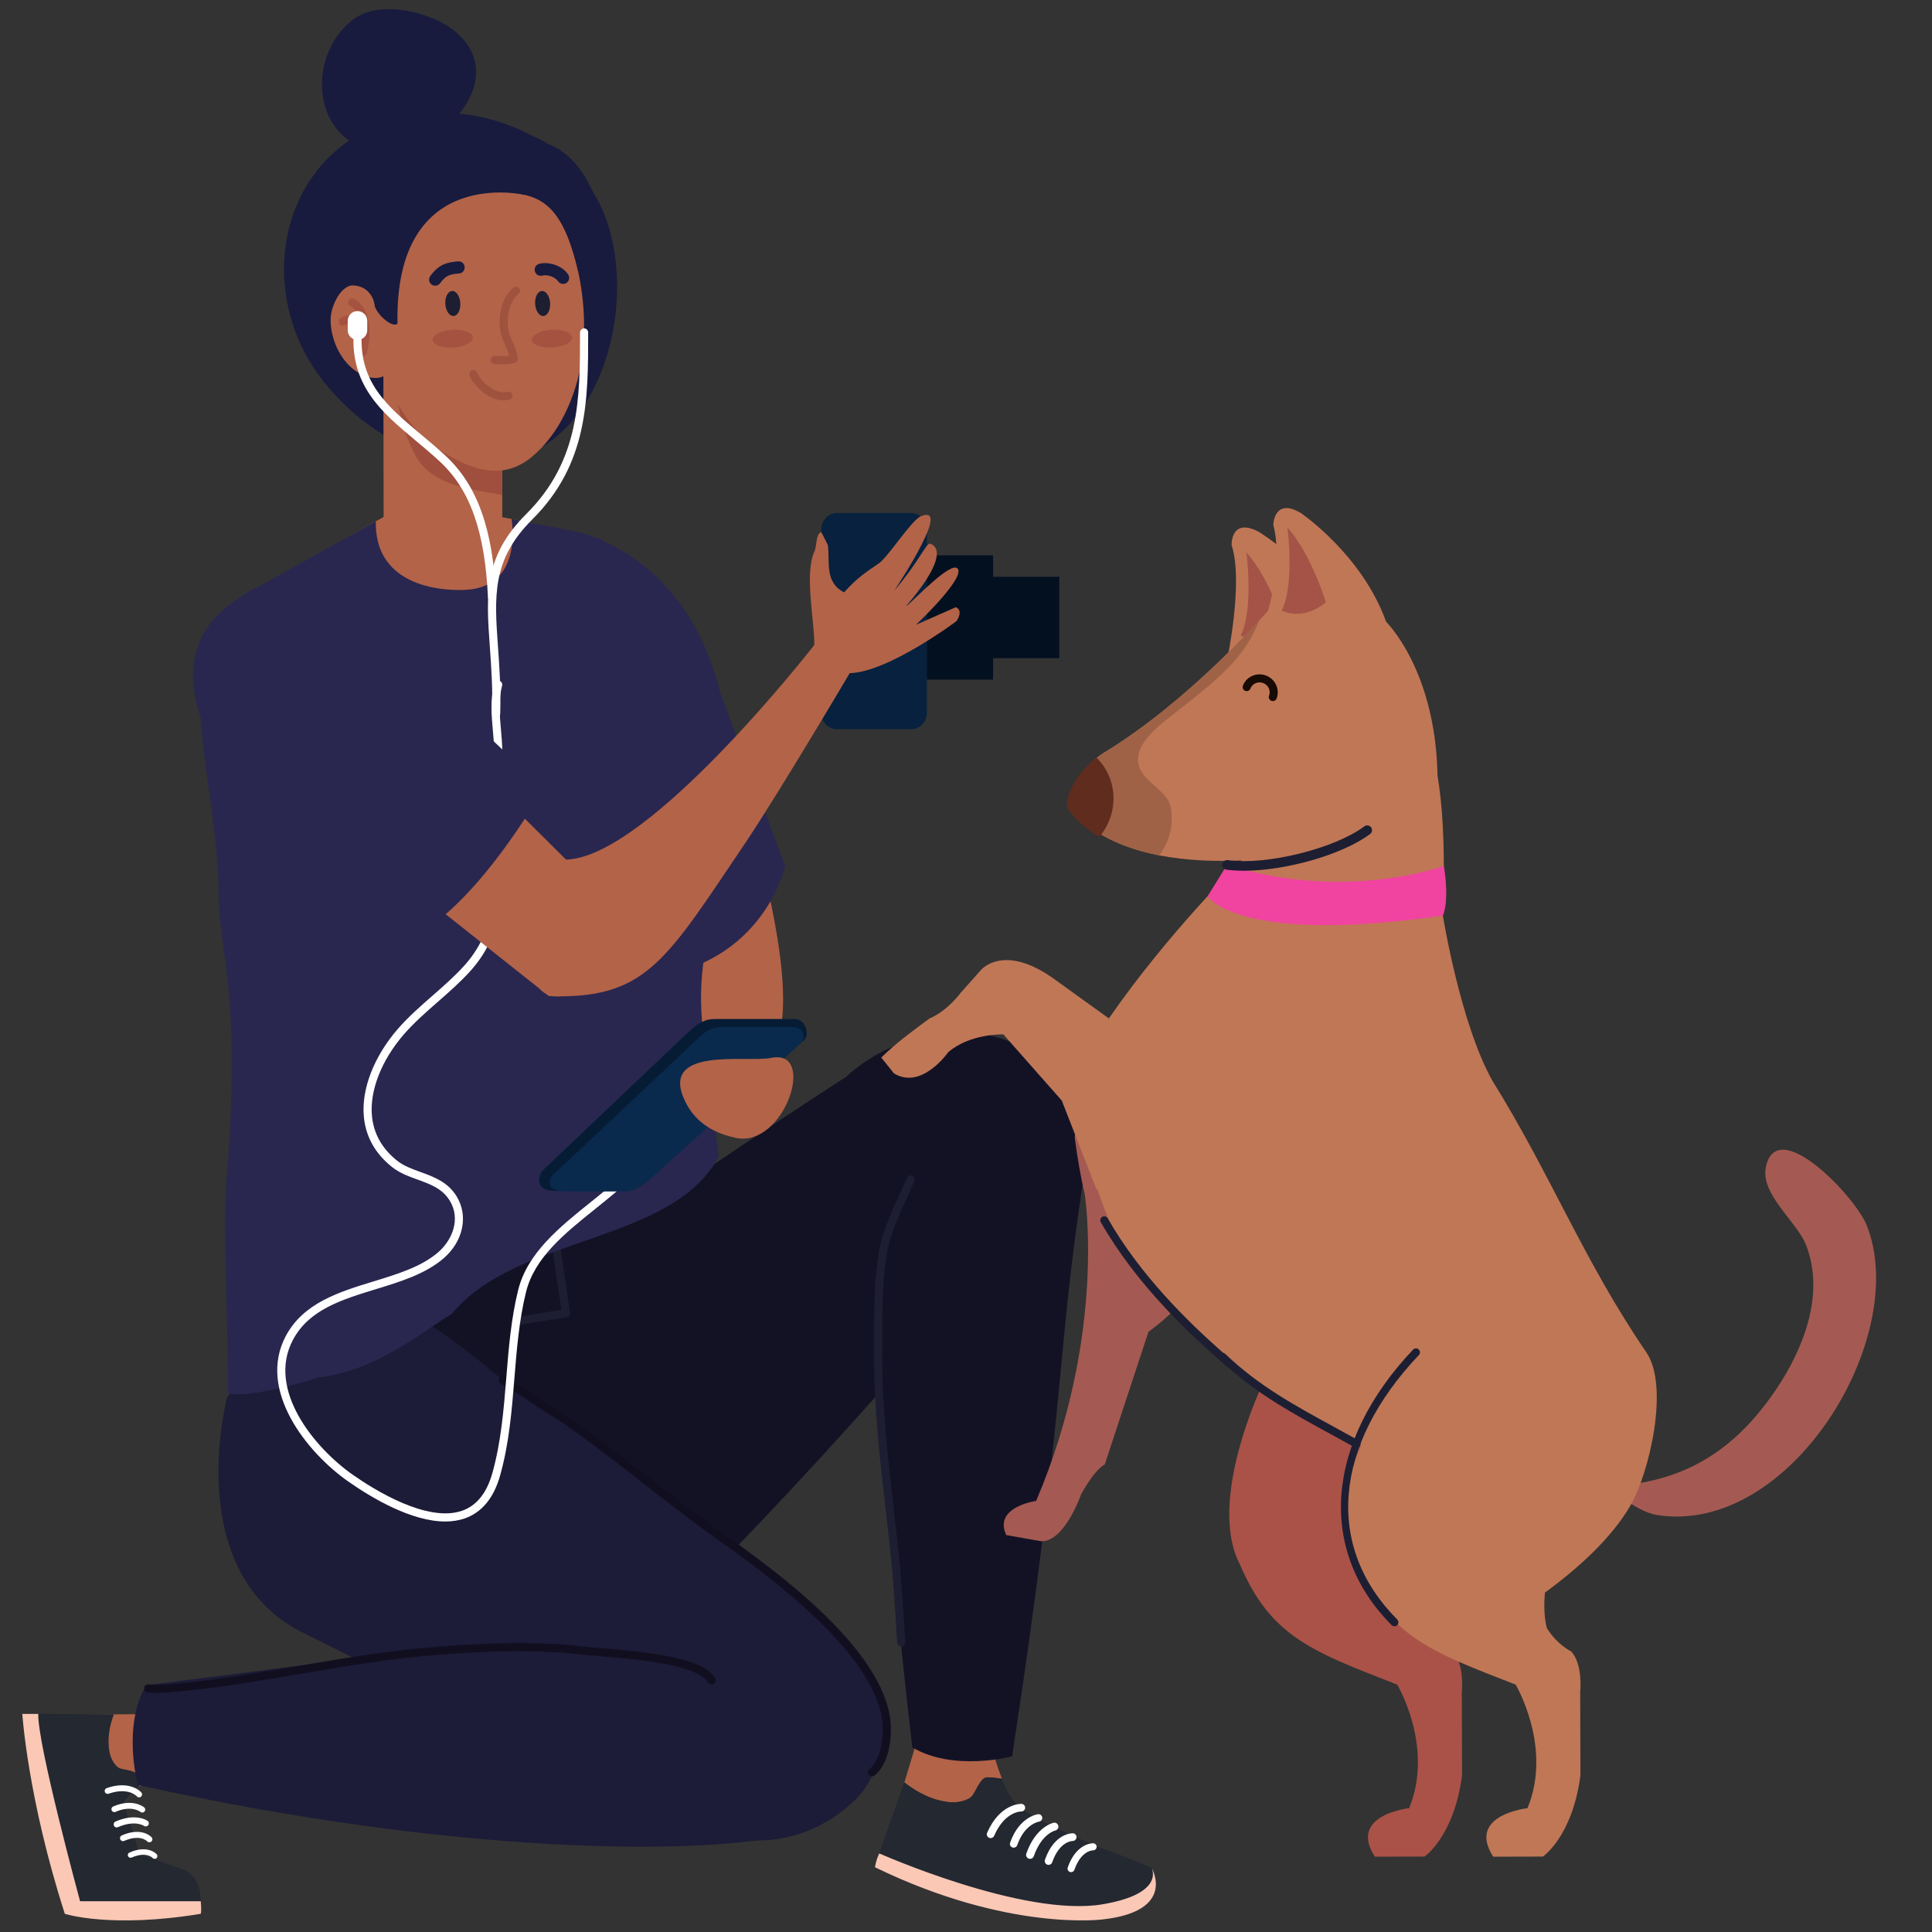 <?xml version="1.0" encoding="UTF-8"?>
<svg xmlns="http://www.w3.org/2000/svg" xmlns:xlink="http://www.w3.org/1999/xlink" width="810pt" height="810pt" viewBox="0 0 810 810" version="1.2">
<rect x="0" y="0" width="810" height="810" fill="#333333" stroke="none"/>
<defs>
<clipPath id="clip1">
  <path d="M 9.113 718 L 85 718 L 85 806 L 9.113 806 Z M 9.113 718 "/>
</clipPath>
</defs>
<g id="surface1">
<path style=" stroke:none;fill-rule:nonzero;fill:rgb(7.449%,7.059%,14.51%);fill-opacity:1;" d="M 267.367 689.941 C 267.367 689.941 132.477 615.801 235.785 533.617 C 235.785 533.617 269.34 506.754 354.672 451.5 C 354.672 451.5 392.383 414.676 422.898 451.496 C 422.898 451.496 453.938 486.746 413.719 531.949 C 413.719 531.949 337.461 623.207 267.367 689.941 "/>
<path style=" stroke:none;fill-rule:nonzero;fill:rgb(9.409%,10.59%,23.92%);fill-opacity:1;" d="M 218.828 191.484 C 185.516 203.762 144.219 178.586 128.008 148.324 C 111.359 117.246 117.465 75.547 150.742 56.105 C 184.465 36.41 235.168 50.988 251.875 86.414 C 267.426 119.391 256.562 177.562 218.828 191.484 "/>
<path style=" stroke:none;fill-rule:nonzero;fill:rgb(2.75%,12.939%,24.309%);fill-opacity:1;" d="M 344.336 299.02 C 344.336 302.723 347.344 305.73 351.055 305.73 L 381.875 305.73 C 385.59 305.73 388.59 302.723 388.59 299.02 L 388.59 221.809 C 388.59 218.102 385.59 215.094 381.875 215.094 L 351.055 215.094 C 347.344 215.094 344.336 218.102 344.336 221.809 L 344.336 299.02 "/>
<path style=" stroke:none;fill-rule:nonzero;fill:rgb(1.18%,6.27%,12.549%);fill-opacity:1;" d="M 388.59 284.938 L 416.348 284.938 L 416.348 232.824 L 388.59 232.824 L 388.59 284.938 "/>
<path style=" stroke:none;fill-rule:nonzero;fill:rgb(1.18%,6.27%,12.549%);fill-opacity:1;" d="M 416.348 275.941 L 444.109 275.941 L 444.109 241.824 L 416.348 241.824 L 416.348 275.941 "/>
<path style=" stroke:none;fill-rule:nonzero;fill:rgb(70.2%,38.82%,28.239%);fill-opacity:1;" d="M 51.871 756.32 C 49.883 760.348 48.477 769.602 47.602 777.234 L 26.438 777.234 C 20.801 750.461 26.988 718.977 26.988 718.977 L 66.973 718.559 L 72.043 739.832 C 67.652 742.387 54.887 750.191 51.871 756.32 "/>
<path style=" stroke:none;fill-rule:nonzero;fill:rgb(13.73%,15.689%,19.22%);fill-opacity:1;" d="M 84.152 797.105 C 84.152 784.574 75.402 783.379 75.402 783.379 L 58.512 777.281 L 51.871 756.32 C 53.004 753.996 55.555 751.438 58.512 749.02 C 58.23 747.371 57.996 745.715 57.465 744.113 C 56.824 742.25 52.238 742.055 50.367 741.41 C 48.176 740.652 46.477 737.133 46.023 735.109 C 44.852 729.652 45.738 723.984 47.742 718.758 L 16.035 718.559 C 16.035 718.559 21.656 773.695 33.574 797.105 L 84.152 797.105 "/>
<path style=" stroke:none;fill-rule:nonzero;fill:rgb(100%,100%,100%);fill-opacity:1;" d="M 43.934 751.176 C 43.758 750.547 44.102 749.891 44.719 749.668 C 54.582 746.258 59.078 751.285 59.262 751.5 C 59.715 752.02 59.652 752.805 59.133 753.254 C 58.613 753.703 57.836 753.652 57.387 753.137 C 57.211 752.945 53.684 749.191 45.539 752.023 C 44.887 752.258 44.184 751.914 43.953 751.266 L 43.934 751.176 "/>
<path style=" stroke:none;fill-rule:nonzero;fill:rgb(100%,100%,100%);fill-opacity:1;" d="M 46.75 758.82 C 46.594 758.254 46.883 757.625 47.449 757.383 C 55.586 753.836 60.25 757.582 60.441 757.75 C 60.969 758.184 61.039 758.953 60.605 759.477 C 60.172 760 59.402 760.066 58.887 759.648 C 58.723 759.516 55.098 756.73 48.43 759.633 C 47.809 759.902 47.086 759.613 46.812 759 L 46.75 758.82 "/>
<path style=" stroke:none;fill-rule:nonzero;fill:rgb(100%,100%,100%);fill-opacity:1;" d="M 47.688 765.203 C 47.52 764.602 47.812 763.945 48.418 763.688 C 56.91 759.988 61.66 763.25 61.863 763.398 C 62.449 763.805 62.578 764.617 62.16 765.195 C 61.754 765.77 60.957 765.902 60.371 765.508 C 60.199 765.391 56.484 762.98 49.441 766.047 C 48.789 766.344 48.027 766.039 47.746 765.383 L 47.688 765.203 "/>
<path style=" stroke:none;fill-rule:nonzero;fill:rgb(100%,100%,100%);fill-opacity:1;" d="M 50.355 770.988 C 50.191 770.395 50.48 769.75 51.062 769.504 C 59.527 765.82 63.414 770.125 63.578 770.309 C 64.039 770.832 63.992 771.633 63.461 772.086 C 62.941 772.543 62.152 772.488 61.691 771.984 C 61.543 771.824 58.719 768.926 52.066 771.812 C 51.434 772.086 50.695 771.801 50.418 771.156 L 50.355 770.988 "/>
<path style=" stroke:none;fill-rule:nonzero;fill:rgb(100%,100%,100%);fill-opacity:1;" d="M 53.613 778.035 C 53.469 777.496 53.738 776.918 54.262 776.684 C 62.008 773.301 65.559 777.25 65.711 777.422 C 66.125 777.91 66.078 778.625 65.602 779.043 C 65.121 779.465 64.402 779.41 63.98 778.941 C 63.863 778.809 61.273 776.145 55.184 778.789 C 54.602 779.039 53.922 778.77 53.676 778.195 L 53.613 778.035 "/>
<g clip-path="url(#clip1)" clip-rule="nonzero">
<path style=" stroke:none;fill-rule:nonzero;fill:rgb(98.43%,78.429%,71.37%);fill-opacity:1;" d="M 9.355 718.559 C 9.355 718.559 11.586 753.867 27.172 802.375 C 27.172 802.375 46.297 808.605 84.152 802.375 C 84.152 802.375 84.602 801.637 84.152 797.105 L 33.574 797.105 C 33.574 797.105 15.59 730.863 16.035 718.559 L 10.695 718.559 "/>
</g>
<path style=" stroke:none;fill-rule:nonzero;fill:rgb(9.409%,10.59%,23.92%);fill-opacity:1;" d="M 254.609 110.844 C 254.605 130.066 248.48 148.68 236.961 164.199 C 222.137 184.168 204.785 164.727 196.504 148.863 C 186.734 130.152 182.719 109.816 187.559 89.277 C 191.871 70.953 208.492 52.844 228.938 60.043 C 247.871 66.703 254.609 92.949 254.609 110.844 "/>
<path style=" stroke:none;fill-rule:nonzero;fill:rgb(70.2%,38.82%,28.239%);fill-opacity:1;" d="M 323.797 440.559 C 301.332 458.832 292.598 445.73 292.598 445.73 L 227.285 285.934 C 210.551 259.336 219.004 240.711 219.004 240.711 C 257.375 200.309 288.539 264.438 288.539 264.438 C 288.539 264.438 344.293 409.949 323.797 440.559 "/>
<path style=" stroke:none;fill-rule:nonzero;fill:rgb(16.08%,15.289%,30.98%);fill-opacity:1;" d="M 239.832 222.879 C 239.832 222.879 286.582 229.039 301.953 290.324 L 329.211 363.047 C 329.211 363.047 320.398 404.441 271.57 409.949 L 224.336 316.414 C 224.336 316.414 193.895 240.555 239.832 222.879 "/>
<path style=" stroke:none;fill-rule:nonzero;fill:rgb(70.2%,38.82%,28.239%);fill-opacity:1;" d="M 414.102 725.789 C 415.543 732.102 420.156 750.609 426.469 756.617 C 434.105 763.902 464.125 775.609 464.125 775.609 L 479.469 782.652 C 479.469 782.652 489.125 794.527 455.633 795.961 C 417.438 797.59 371.5 772.605 371.5 772.605 L 386.266 723.824 L 414.102 725.789 "/>
<path style=" stroke:none;fill-rule:nonzero;fill:rgb(13.73%,15.689%,19.22%);fill-opacity:1;" d="M 398.402 755.613 C 401.047 755.859 405.977 755.129 407.742 752.746 C 409.234 750.719 411.234 745.223 413.746 745.16 C 415.898 745.109 417.992 745.473 420.105 745.754 C 421.941 750.27 424.074 754.34 426.469 756.617 C 434.105 763.902 464.125 775.609 464.125 775.609 L 482.785 783.039 C 482.785 783.039 488.883 793.902 462.215 798.391 C 429.164 803.945 368.648 777.059 368.648 777.059 L 379.164 747.281 C 384.754 751.727 391.328 754.969 398.402 755.613 "/>
<path style=" stroke:none;fill-rule:nonzero;fill:rgb(13.73%,15.689%,19.22%);fill-opacity:1;" d="M 398.402 755.613 C 401.047 755.859 405.977 755.129 407.742 752.746 C 409.234 750.719 411.234 745.223 413.746 745.16 C 415.898 745.109 417.992 745.473 420.105 745.754 C 421.941 750.27 424.074 754.34 426.469 756.617 C 434.105 763.902 464.125 775.609 464.125 775.609 L 482.785 783.039 C 482.785 783.039 488.883 793.902 462.215 798.391 C 429.164 803.945 368.648 777.059 368.648 777.059 L 379.164 747.281 C 384.754 751.727 391.328 754.969 398.402 755.613 "/>
<path style=" stroke:none;fill-rule:nonzero;fill:rgb(98.43%,78.429%,71.37%);fill-opacity:1;" d="M 368.648 777.059 C 368.648 777.059 429.164 803.945 462.215 798.391 C 488.883 793.902 482.785 783.039 482.785 783.039 C 482.785 783.039 493.621 801.203 462.34 804.727 C 462.34 804.727 422.625 810 366.844 782.855 C 366.844 782.855 367.266 779.766 368.648 777.059 "/>
<path style=" stroke:none;fill-rule:nonzero;fill:rgb(100%,100%,100%);fill-opacity:1;" d="M 414.582 770.441 C 413.852 770.062 413.516 769.168 413.855 768.391 C 419.23 756.117 427.887 756.266 428.25 756.285 C 429.125 756.309 429.828 757.047 429.797 757.934 C 429.77 758.812 429.027 759.5 428.148 759.477 C 427.832 759.473 421.211 759.531 416.793 769.676 C 416.441 770.484 415.496 770.852 414.68 770.5 L 414.582 770.441 "/>
<path style=" stroke:none;fill-rule:nonzero;fill:rgb(100%,100%,100%);fill-opacity:1;" d="M 424.246 774.461 C 423.574 774.109 423.23 773.289 423.508 772.543 C 427.25 761.781 434.855 760.652 435.176 760.617 C 436.047 760.504 436.84 761.117 436.965 761.973 C 437.062 762.832 436.469 763.625 435.613 763.738 C 435.352 763.781 429.555 764.758 426.48 773.578 C 426.195 774.402 425.301 774.836 424.477 774.555 L 424.246 774.461 "/>
<path style=" stroke:none;fill-rule:nonzero;fill:rgb(100%,100%,100%);fill-opacity:1;" d="M 431.094 779.141 C 430.379 778.77 430.016 777.914 430.289 777.125 C 434.199 765.902 441.43 764.266 441.734 764.203 C 442.637 764.008 443.516 764.59 443.707 765.492 C 443.883 766.371 443.32 767.25 442.426 767.445 C 442.164 767.508 436.676 768.91 433.422 778.219 C 433.125 779.082 432.176 779.543 431.312 779.234 L 431.094 779.141 "/>
<path style=" stroke:none;fill-rule:nonzero;fill:rgb(100%,100%,100%);fill-opacity:1;" d="M 438.875 781.676 C 438.176 781.305 437.82 780.477 438.105 779.707 C 441.988 768.531 449.445 768.609 449.758 768.609 C 450.668 768.637 451.367 769.383 451.34 770.273 C 451.305 771.156 450.574 771.852 449.691 771.836 C 449.43 771.848 444.207 771.98 441.145 780.773 C 440.848 781.602 439.938 782.055 439.086 781.766 L 438.875 781.676 "/>
<path style=" stroke:none;fill-rule:nonzero;fill:rgb(100%,100%,100%);fill-opacity:1;" d="M 448.371 784.746 C 447.73 784.41 447.41 783.648 447.652 782.941 C 451.219 772.715 458.047 772.797 458.332 772.801 C 459.148 772.836 459.793 773.512 459.777 774.328 C 459.742 775.141 459.074 775.773 458.266 775.766 C 458.035 775.758 453.246 775.871 450.449 783.922 C 450.18 784.688 449.34 785.098 448.574 784.824 L 448.371 784.746 "/>
<path style=" stroke:none;fill-rule:nonzero;fill:rgb(70.2%,38.82%,28.239%);fill-opacity:1;" d="M 253.383 419.891 C 280.395 322.527 251.879 226.285 251.879 226.285 C 227.504 219.816 210.012 216.742 210.012 216.742 L 160.836 216.742 C 160.836 216.742 122.574 237.551 89.316 260.582 L 156.5 431.078 L 253.383 419.891 "/>
<path style=" stroke:none;fill-rule:nonzero;fill:rgb(70.2%,38.82%,28.239%);fill-opacity:1;" d="M 210.602 224.746 L 160.848 224.824 L 160.73 151.09 L 210.492 151.012 L 210.602 224.746 "/>
<path style=" stroke:none;fill-rule:nonzero;fill:rgb(62.749%,30.589%,23.92%);fill-opacity:1;" d="M 174.363 191.262 C 167.676 179.066 165.648 165.742 164.809 151.082 L 210.492 151.012 L 210.59 207.488 C 197.488 205.117 181.133 203.594 174.363 191.262 "/>
<path style=" stroke:none;fill-rule:nonzero;fill:rgb(7.449%,7.059%,14.51%);fill-opacity:1;" d="M 266.301 619.199 C 239.059 629.395 209.77 632.91 180.77 630.855 C 163.652 629.645 146.547 626.953 130.352 621.102 C 118.586 616.848 105.734 611.527 94.957 604.133 C 104.164 534.156 133.816 461.719 150.41 443.82 C 232.832 458.715 277.453 447.922 277.453 447.922 C 294.656 481.82 309.125 529.445 311.312 589.969 C 300.223 603.906 282.5 613.129 266.301 619.199 "/>
<path style=" stroke:none;fill-rule:nonzero;fill:rgb(10.979%,10.59%,21.959%);fill-opacity:1;" d="M 126.008 684.039 L 282.793 761.926 C 332.258 788.746 361.43 751.457 361.43 751.457 C 391.305 709.793 342.992 677.141 342.992 677.141 C 264.715 612.297 225.289 589.992 225.289 589.992 C 208.914 578.922 173.809 542.59 154.387 547.984 C 117.062 558.348 109.836 566.656 95.23 585.801 C 95.23 585.801 76.039 657.934 126.008 684.039 "/>
<path style=" stroke:none;fill-rule:nonzero;fill:rgb(11.369%,11.76%,19.609%);fill-opacity:1;" d="M 210.512 473.578 C 246.566 473.578 271.922 461.848 272.297 461.668 C 273.148 461.27 273.512 460.254 273.109 459.402 C 272.703 458.551 271.684 458.199 270.844 458.594 C 270.285 458.855 214.574 484.562 151.09 458.559 C 150.23 458.203 149.223 458.613 148.867 459.484 C 148.508 460.355 148.926 461.352 149.797 461.707 C 171.523 470.605 192.375 473.578 210.512 473.578 "/>
<path style=" stroke:none;fill-rule:nonzero;fill:rgb(11.369%,11.76%,19.609%);fill-opacity:1;" d="M 130.035 541.98 C 143.055 541.98 154.012 538.223 162.668 530.758 C 181.168 514.824 182.582 487.957 182.633 486.824 C 182.676 485.883 181.949 485.086 181.008 485.051 C 179.906 485.059 179.273 485.73 179.23 486.668 C 179.219 486.934 177.812 513.234 160.426 528.195 C 150.867 536.418 138.191 539.793 122.777 538.188 C 121.863 538.098 121.004 538.773 120.91 539.711 C 120.812 540.645 121.492 541.477 122.426 541.574 C 125.035 541.848 127.57 541.98 130.035 541.98 "/>
<path style=" stroke:none;fill-rule:nonzero;fill:rgb(11.369%,11.76%,19.609%);fill-opacity:1;" d="M 216.867 555.566 L 217.141 555.543 L 237.551 552.266 C 238.473 552.121 239.102 551.262 238.969 550.34 L 231.016 496.051 C 230.879 495.121 230.004 494.465 229.082 494.613 C 228.152 494.746 227.504 495.613 227.641 496.543 L 235.352 549.172 L 216.602 552.18 C 215.676 552.328 215.043 553.203 215.188 554.133 C 215.324 554.969 216.047 555.566 216.867 555.566 "/>
<path style=" stroke:none;fill-rule:nonzero;fill:rgb(10.979%,10.59%,21.959%);fill-opacity:1;" d="M 325.336 667.27 C 325.336 667.27 254.203 682.609 61.27 706.504 C 51.09 723.906 57.801 748.359 57.801 748.359 C 193.066 778.227 291.32 777.059 325.605 770.207 C 325.605 770.207 419.957 716.859 325.336 667.27 "/>
<path style=" stroke:none;fill-rule:nonzero;fill:rgb(7.449%,7.059%,14.51%);fill-opacity:1;" d="M 366.234 442.93 C 366.234 442.93 359.914 539.617 382.492 732.598 C 399.832 742.902 424.34 736.367 424.34 736.367 C 446.73 589.664 442.812 569.227 453.938 496.297 C 453.938 496.297 454.699 403.543 366.234 442.93 "/>
<path style=" stroke:none;fill-rule:nonzero;fill:rgb(70.2%,38.82%,28.239%);fill-opacity:1;" d="M 138.613 133.906 C 138.52 143.047 143.656 153.375 151.906 157.125 C 163.094 162.219 167.332 151.961 167.285 141.949 C 167.238 133.883 163.629 120.008 154.465 117.191 C 145.82 114.531 138.68 126.41 138.613 133.906 "/>
<path style=" stroke:none;fill-rule:nonzero;fill:rgb(70.2%,38.82%,28.239%);fill-opacity:1;" d="M 161.633 158.625 C 166.938 171.773 174.148 182.547 186.594 190.105 C 198.77 197.488 211.328 201.254 223.004 191.52 C 232.293 183.777 238.277 172.527 241.609 161.203 C 249.289 135.141 243.156 99.145 226.5 78.246 C 208.199 55.305 173.098 60.602 159.652 86.367 C 148.691 107.352 153.062 137.422 161.633 158.625 "/>
<path style=" stroke:none;fill-rule:nonzero;fill:rgb(64.709%,32.159%,25.099%);fill-opacity:1;" d="M 152.113 149.195 L 151.66 149.125 C 150.75 148.879 150.219 147.941 150.465 147.031 C 152.734 138.75 151.156 130.516 146.871 128.285 C 146.031 127.848 145.707 126.82 146.145 125.984 C 146.578 125.145 147.609 124.82 148.449 125.258 C 154.297 128.305 156.527 137.836 153.758 147.934 C 153.551 148.695 152.867 149.195 152.113 149.195 "/>
<path style=" stroke:none;fill-rule:nonzero;fill:rgb(64.709%,32.159%,25.099%);fill-opacity:1;" d="M 143.703 136.473 C 143.043 136.473 142.41 136.094 142.133 135.449 C 141.758 134.586 142.152 133.578 143.02 133.203 C 144.52 132.559 149.672 130.605 153.23 132.801 C 154.031 133.297 154.281 134.348 153.781 135.152 C 153.289 135.957 152.23 136.199 151.434 135.707 C 149.836 134.727 146.656 135.34 144.383 136.332 C 144.16 136.434 143.93 136.473 143.703 136.473 "/>
<path style=" stroke:none;fill-rule:nonzero;fill:rgb(9.409%,10.59%,23.92%);fill-opacity:1;" d="M 166.652 135.66 C 164.809 137.645 158.5 132.48 157.168 128.516 C 157.031 128.121 157.168 128.516 157.168 128.516 C 156.668 123.848 153.531 119.844 147.984 119.656 C 144.016 119.516 140.223 125.539 139.098 129.547 C 138.816 125.34 138.898 119.285 138.824 114.789 C 138.766 110.523 138.992 105.949 139.52 101.57 C 140.707 91.379 141.5 85.785 146.324 76.219 C 151.527 65.918 159.672 57.914 171.246 54.977 C 185.219 51.426 208.043 48.5 219.945 57.035 C 226.051 61.422 220.984 62.551 220.133 81.73 C 220.133 81.73 165.301 68.691 166.652 135.66 "/>
<path style=" stroke:none;fill-rule:nonzero;fill:rgb(11.369%,11.76%,19.609%);fill-opacity:1;" d="M 224.359 127.438 C 224.531 130.328 226.082 132.59 227.824 132.477 C 229.559 132.375 230.824 129.934 230.645 127.043 C 230.457 124.152 228.91 121.891 227.164 122.004 C 225.43 122.113 224.172 124.539 224.359 127.438 "/>
<path style=" stroke:none;fill-rule:nonzero;fill:rgb(11.369%,11.76%,19.609%);fill-opacity:1;" d="M 186.703 127.438 C 186.883 130.328 188.434 132.59 190.168 132.477 C 191.914 132.375 193.172 129.938 192.984 127.043 C 192.805 124.152 191.262 121.891 189.516 121.996 C 187.773 122.113 186.516 124.539 186.703 127.438 "/>
<path style=" stroke:none;fill-rule:nonzero;fill:rgb(64.709%,32.159%,25.099%);fill-opacity:1;" d="M 181.387 142.516 C 181.504 144.57 185.391 146.008 190.047 145.711 C 194.707 145.426 198.379 143.516 198.246 141.457 C 198.121 139.398 194.234 137.977 189.582 138.266 C 184.926 138.559 181.254 140.461 181.387 142.516 "/>
<path style=" stroke:none;fill-rule:nonzero;fill:rgb(64.709%,32.159%,25.099%);fill-opacity:1;" d="M 222.961 142.516 C 223.086 144.566 226.969 146.004 231.625 145.715 C 236.281 145.414 239.957 143.512 239.828 141.453 C 239.703 139.398 235.816 137.969 231.16 138.266 C 226.5 138.551 222.828 140.461 222.961 142.516 "/>
<path style=" stroke:none;fill-rule:nonzero;fill:rgb(9.409%,10.59%,23.92%);fill-opacity:1;" d="M 242.379 113.719 C 249.738 96.512 252.348 67.375 220.508 55.93 C 212.695 53.121 193.609 51.34 187.289 58.293 C 173.293 73.711 204.797 79.785 213.227 80.625 C 226.66 81.973 235.805 85.641 242.379 113.719 "/>
<path style=" stroke:none;fill-rule:nonzero;fill:rgb(16.08%,15.289%,30.98%);fill-opacity:1;" d="M 105.18 247.699 C 105.18 247.699 170.562 298.051 105.18 336.695 C 107.852 343.215 143.445 442.359 150.152 446.527 C 170.062 458.883 278.801 464.441 282.227 435.879 C 293.414 342.707 294.703 337.465 283.746 305.301 C 265.766 253.965 252.629 226.285 252.629 226.285 L 243.492 223.254 L 214.449 217.586 C 214.449 217.586 219.727 245.758 195.664 247.254 C 195.664 247.254 156.941 250.707 157.566 218.547 L 105.18 247.699 "/>
<path style=" stroke:none;fill-rule:nonzero;fill:rgb(16.08%,15.289%,30.98%);fill-opacity:1;" d="M 94.957 494.496 C 101.453 414.336 91.605 400.359 91.605 372.84 C 91.605 347.301 82.441 307.352 84.352 294.199 C 86.875 276.82 139.043 330.34 152.875 331.473 C 179.496 333.645 200.812 341.238 221.324 321.258 C 230.508 312.309 239.379 304.562 251.961 301.93 C 262.316 299.762 278.672 301.777 291.172 330.289 L 294.738 393.84 C 294.738 397.242 294.801 400.438 294.895 403.543 C 291.824 427.133 296.551 439.695 300.855 481.375 C 300.977 482.535 301.156 483.75 301.305 484.93 C 281.836 521.477 216.535 517.762 189.543 550.734 C 186.855 552.383 184.184 554.129 181.512 555.973 C 166.445 566.355 151.367 575.453 133.621 577.504 C 133.621 577.504 105.18 586.648 95.586 584.125 C 95.586 553.867 93.348 514.32 94.957 494.496 "/>
<path style=" stroke:none;fill-rule:nonzero;fill:rgb(100%,100%,100%);fill-opacity:1;" d="M 208.012 300.945 C 208.93 300.945 209.684 300.219 209.715 299.297 C 210.035 288.688 209.367 279.352 208.777 271.109 C 207.27 249.977 206.18 234.699 223.094 217.848 C 246.59 194.445 246.59 167.703 246.59 139.387 C 246.59 138.445 245.828 137.684 244.887 137.684 C 243.945 137.684 243.184 138.445 243.184 139.387 C 243.184 166.973 243.184 193.035 220.691 215.441 C 202.672 233.391 203.805 249.316 205.379 271.355 C 205.961 279.512 206.625 288.762 206.309 299.195 C 206.281 300.133 207.02 300.918 207.961 300.945 L 208.012 300.945 "/>
<path style=" stroke:none;fill-rule:nonzero;fill:rgb(100%,100%,100%);fill-opacity:1;" d="M 206.281 252.145 L 206.359 252.145 C 207.301 252.102 208.023 251.305 207.98 250.363 C 206.684 221.758 200.129 203.457 186.742 191.027 C 183.34 187.867 179.848 184.949 176.469 182.129 C 162.164 170.172 149.809 159.852 151.793 138.234 C 151.879 137.297 151.184 136.469 150.25 136.383 C 149.324 136.281 148.48 136.984 148.398 137.922 C 146.258 161.32 159.867 172.695 174.281 184.738 C 177.629 187.531 181.09 190.43 184.426 193.523 C 197.105 205.297 203.32 222.879 204.582 250.52 C 204.621 251.43 205.375 252.145 206.281 252.145 "/>
<path style=" stroke:none;fill-rule:nonzero;fill:rgb(100%,100%,100%);fill-opacity:1;" d="M 145.789 138.441 C 145.789 140.699 147.617 142.527 149.879 142.527 C 152.137 142.527 153.965 140.699 153.965 138.441 L 153.965 134.5 C 153.965 132.246 152.137 130.418 149.879 130.418 C 147.617 130.418 145.789 132.246 145.789 134.5 L 145.789 138.441 "/>
<path style=" stroke:none;fill-rule:nonzero;fill:rgb(9.409%,10.59%,23.92%);fill-opacity:1;" d="M 182.457 119.785 C 183.246 119.785 184.02 119.418 184.52 118.734 C 187.145 115.164 188.93 115 192.496 114.66 C 193.898 114.531 194.93 113.285 194.801 111.883 C 194.668 110.48 193.449 109.422 192.016 109.574 C 187.402 110.012 184.102 110.676 180.402 115.715 C 179.566 116.855 179.812 118.449 180.949 119.289 C 181.406 119.617 181.934 119.785 182.457 119.785 "/>
<path style=" stroke:none;fill-rule:nonzero;fill:rgb(9.409%,10.59%,23.92%);fill-opacity:1;" d="M 236.082 119.039 C 236.574 119.039 237.074 118.895 237.516 118.598 C 238.684 117.801 238.984 116.219 238.191 115.051 C 235.527 111.133 229.762 109.59 226.031 110.621 C 224.668 110.996 223.871 112.402 224.246 113.758 C 224.625 115.121 226.023 115.914 227.387 115.543 C 229.281 115.016 232.637 115.969 233.965 117.922 C 234.457 118.652 235.262 119.039 236.082 119.039 "/>
<path style=" stroke:none;fill-rule:nonzero;fill:rgb(62.349%,32.549%,24.709%);fill-opacity:1;" d="M 211.238 152.73 C 212.887 152.73 214.516 152.605 215.992 152.066 C 216.734 151.793 217.195 151.047 217.102 150.262 C 216.801 147.711 215.863 145.543 214.957 143.445 C 213.957 141.133 213.016 138.953 212.914 136.336 C 212.785 132.949 213.203 126.738 217.426 123.164 C 218.145 122.555 218.234 121.48 217.625 120.758 C 217.016 120.043 215.941 119.949 215.215 120.559 C 209.891 125.062 209.348 132.461 209.5 136.465 C 209.625 139.719 210.742 142.301 211.816 144.797 C 212.457 146.273 213.07 147.699 213.438 149.188 C 212.18 149.355 210.719 149.316 209.293 149.273 C 208.641 149.254 207.996 149.234 207.375 149.234 C 206.434 149.234 205.668 150 205.668 150.941 C 205.668 151.883 206.434 152.648 207.375 152.648 C 207.961 152.648 208.57 152.668 209.191 152.688 C 209.867 152.707 210.555 152.73 211.238 152.73 "/>
<path style=" stroke:none;fill-rule:nonzero;fill:rgb(6.67%,5.879%,12.16%);fill-opacity:1;" d="M 365.578 744.758 C 365.949 744.758 366.32 744.641 366.633 744.395 C 373.402 739.059 374.383 726.105 372.922 718.617 C 367.004 688.375 323.297 657.23 302.293 642.27 C 291.602 634.648 281.312 626.637 271.359 618.883 C 252.742 604.375 233.484 589.379 211.672 577.184 C 210.852 576.727 209.812 577.012 209.352 577.836 C 208.895 578.66 209.188 579.691 210.008 580.156 C 231.598 592.219 249.895 606.473 269.27 621.57 C 279.246 629.34 289.562 637.383 300.316 645.039 C 319.352 658.602 363.918 690.355 369.574 719.27 C 370.883 725.98 369.859 737.508 364.523 741.723 C 363.785 742.301 363.656 743.371 364.238 744.109 C 364.574 744.535 365.074 744.758 365.578 744.758 "/>
<path style=" stroke:none;fill-rule:nonzero;fill:rgb(6.67%,5.879%,12.16%);fill-opacity:1;" d="M 65.863 709.758 C 68.52 709.758 71.207 709.535 73.645 709.316 C 91.031 707.73 108.574 704.742 125.539 701.848 C 144.777 698.57 164.668 695.18 184.969 693.68 C 202.855 692.359 223.809 691.328 243.668 693.645 C 245.875 693.902 248.781 694.148 252.121 694.426 C 266.188 695.602 292.375 697.797 296.887 705.344 C 297.367 706.148 298.418 706.406 299.227 705.93 C 300.031 705.445 300.297 704.398 299.812 703.594 C 294.402 694.543 269.129 692.434 252.402 691.035 C 249.113 690.762 246.242 690.52 244.062 690.266 C 223.918 687.914 202.762 688.953 184.715 690.285 C 164.258 691.797 144.285 695.199 124.969 698.492 C 108.066 701.371 90.59 704.352 73.336 705.922 C 69.84 706.246 65.812 706.551 62.309 706.184 C 61.395 706.086 60.539 706.758 60.438 707.695 C 60.336 708.629 61.016 709.469 61.953 709.566 C 63.223 709.703 64.539 709.758 65.863 709.758 "/>
<path style=" stroke:none;fill-rule:nonzero;fill:rgb(11.369%,11.76%,19.609%);fill-opacity:1;" d="M 377.844 690.281 L 377.949 690.277 C 378.887 690.219 379.598 689.414 379.547 688.477 C 377.965 662.125 377.273 655.078 375.574 640.137 L 374.754 632.969 C 372.34 612.066 369.852 590.449 369.895 569.52 C 369.902 567.27 369.895 565.023 369.887 562.777 C 369.855 550.977 369.82 538.781 371.578 527.098 C 372.941 518.066 376.543 510.211 380.352 501.902 C 381.371 499.68 382.395 497.449 383.383 495.172 C 383.758 494.309 383.359 493.309 382.5 492.934 C 381.641 492.559 380.633 492.953 380.258 493.816 C 379.277 496.07 378.266 498.285 377.254 500.48 C 373.34 509.02 369.645 517.082 368.211 526.59 C 366.414 538.535 366.449 550.859 366.48 562.785 C 366.488 565.027 366.496 567.27 366.488 569.516 C 366.441 590.637 368.945 612.355 371.367 633.359 L 372.188 640.52 C 373.883 655.391 374.562 662.41 376.148 688.68 C 376.199 689.586 376.953 690.281 377.844 690.281 "/>
<path style=" stroke:none;fill-rule:nonzero;fill:rgb(70.2%,38.82%,28.239%);fill-opacity:1;" d="M 356.262 282.215 C 341.168 282.527 341.238 287.711 341.406 270.402 C 341.504 260.391 337.172 240.531 341.418 231.289 C 342.578 228.773 341.938 223.922 344.336 223.082 L 347.074 228.473 C 348.039 235.633 345.574 244.039 353.887 248.336 C 359.781 241.824 363.305 239.746 368.441 236.207 C 372.379 233.496 382.051 218.191 385.961 216.512 C 398.898 210.945 378.012 242.965 374.953 247.566 C 385.457 235.309 388.082 227.883 389.945 227.906 C 394.773 229.609 394.629 237.039 379.727 254.289 C 382.289 252.66 398.387 235.199 401.445 238.332 C 404.848 241.824 386.504 259.699 383.98 261.953 L 400.738 254.578 C 400.738 254.578 404.133 255.59 401.02 260.414 C 401.02 260.414 372.355 281.887 356.262 282.215 "/>
<path style=" stroke:none;fill-rule:nonzero;fill:rgb(100%,100%,100%);fill-opacity:1;" d="M 186.672 637.895 C 189.57 637.895 192.363 637.484 194.984 636.555 C 202.074 634.027 207.016 628.012 209.656 618.684 C 213.461 605.23 214.582 591.305 215.668 577.844 C 216.633 565.871 217.625 553.5 220.527 541.742 C 224.094 527.281 236.551 517.281 249.734 506.703 C 259.613 498.773 269.828 490.574 275.918 480.293 C 276.398 479.484 276.129 478.438 275.32 477.957 C 274.512 477.484 273.469 477.746 272.984 478.555 C 267.207 488.309 257.238 496.309 247.602 504.047 C 234.555 514.52 221.062 525.348 217.223 540.93 C 214.254 552.953 213.246 565.465 212.27 577.57 C 211.199 590.867 210.09 604.625 206.375 617.758 C 204.051 625.969 199.836 631.211 193.84 633.344 C 179.199 638.555 156.84 624.559 147.906 618.301 C 131.758 606.984 111.75 582.586 122.812 561.758 C 129.539 549.082 143.176 544.91 157.613 540.488 C 167.809 537.367 178.359 534.133 185.965 527.574 C 194.242 520.426 196.48 509.711 191.406 501.516 C 187.684 495.496 181.863 493.387 176.238 491.348 C 172.641 490.047 169.242 488.816 166.488 486.621 C 160.176 481.59 156.621 475.262 155.934 467.809 C 154.953 457.242 159.941 444.496 169.273 433.719 C 173.559 428.77 178.648 424.324 183.566 420.016 C 188.184 415.98 192.953 411.801 197.164 407.148 C 210.668 392.219 211.855 373.727 211.234 357.609 C 210.957 350.461 210.938 343.121 210.918 336.023 C 210.902 328.586 210.883 320.891 210.57 313.34 C 210.473 311.031 210.266 308.668 210.055 306.273 C 209.492 299.953 208.914 293.414 210.512 287.488 C 210.758 286.578 210.219 285.645 209.309 285.398 C 208.406 285.156 207.465 285.695 207.223 286.605 C 205.465 293.113 206.074 299.957 206.66 306.578 C 206.867 308.914 207.07 311.223 207.164 313.48 C 207.477 320.969 207.496 328.629 207.512 336.035 C 207.527 343.156 207.551 350.527 207.824 357.738 C 208.422 373.176 207.32 390.844 194.637 404.863 C 190.562 409.367 185.863 413.48 181.32 417.453 C 176.312 421.84 171.137 426.363 166.699 431.492 C 156.77 442.957 151.477 456.648 152.539 468.121 C 153.316 476.535 157.297 483.652 164.367 489.285 C 167.559 491.824 171.379 493.211 175.074 494.547 C 180.391 496.477 185.41 498.293 188.512 503.301 C 193.379 511.172 189.449 520.066 183.734 524.996 C 176.676 531.094 166.93 534.07 156.613 537.234 C 142.152 541.664 127.195 546.242 119.805 560.16 C 107.707 582.941 128.809 609.07 145.949 621.082 C 155.625 627.867 172.367 637.895 186.672 637.895 "/>
<path style=" stroke:none;fill-rule:nonzero;fill:rgb(2.35%,10.979%,20.779%);fill-opacity:1;" d="M 273.66 493.078 C 267.426 499.297 264.051 499.297 260.609 499.297 L 232.887 499.297 C 225.262 499.297 225.184 495.016 227.078 491.129 L 287.793 433.453 C 294.352 427.23 297.086 427.23 300.527 427.23 L 333.277 427.23 C 337.891 427.23 340.094 434.551 336.301 436.785 L 273.66 493.078 "/>
<path style=" stroke:none;fill-rule:nonzero;fill:rgb(3.529%,16.469%,30.199%);fill-opacity:1;" d="M 273.727 493.293 C 267 499.516 264.051 499.516 260.609 499.516 L 237.395 499.516 C 231.164 499.516 229.273 497.184 231.164 493.293 L 292.902 435.16 C 297.023 431.078 299.941 430.559 303.383 430.559 L 331.688 430.559 C 336.301 430.559 337.871 433.453 336.301 436.785 L 273.727 493.293 "/>
<path style=" stroke:none;fill-rule:nonzero;fill:rgb(70.2%,38.82%,28.239%);fill-opacity:1;" d="M 287.23 461.723 C 291.707 471.043 299.758 475.211 308.602 477.074 C 328.816 481.332 342.73 439.516 323.32 443.527 C 313.305 445.598 276.035 438.395 287.23 461.723 "/>
<path style=" stroke:none;fill-rule:nonzero;fill:rgb(70.2%,38.82%,28.239%);fill-opacity:1;" d="M 112.254 324.117 L 230.059 417.57 C 230.059 417.57 245.469 419.859 260.094 407.238 C 260.094 407.238 277.676 397.398 245.828 368.879 L 134.723 258.379 C 134.723 258.379 103.82 233.715 91.703 273.484 C 91.703 273.484 83.207 302.32 112.254 324.117 "/>
<path style=" stroke:none;fill-rule:nonzero;fill:rgb(16.08%,15.289%,30.98%);fill-opacity:1;" d="M 102.195 249.523 C 102.195 249.523 122.602 227.352 175.625 281.07 L 227.852 330.574 C 227.852 330.574 196.48 386.516 167.285 394.898 L 105.18 336.695 C 105.18 336.695 52.648 277.766 102.195 249.523 "/>
<path style=" stroke:none;fill-rule:nonzero;fill:rgb(70.2%,38.82%,28.239%);fill-opacity:1;" d="M 311.992 354.133 C 279.906 401.703 271.277 417.879 233.957 417.719 C 208.992 417.605 237.281 360.379 237.281 360.379 C 271.957 359.727 341.406 270.402 341.406 270.402 C 341.406 270.402 354.09 268.117 359.781 276.27 C 359.781 276.27 327.133 331.691 311.992 354.133 "/>
<path style=" stroke:none;fill-rule:nonzero;fill:rgb(9.409%,10.59%,23.92%);fill-opacity:1;" d="M 191.242 13.516 C 181.281 4.961 159.941 0.023 148.98 7.543 C 129.23 21.102 129.512 56.504 155.367 62.965 C 180.176 69.16 215.996 34.758 191.242 13.516 "/>
<path style=" stroke:none;fill-rule:nonzero;fill:rgb(62.349%,32.549%,24.709%);fill-opacity:1;" d="M 211.25 167.863 C 212.039 167.863 212.82 167.77 213.598 167.57 C 214.512 167.336 215.062 166.406 214.828 165.492 C 214.598 164.578 213.652 164.027 212.754 164.262 C 208.293 165.402 201.91 160.688 199.98 156.172 C 199.613 155.301 198.605 154.898 197.742 155.266 C 196.875 155.641 196.469 156.641 196.844 157.508 C 198.84 162.188 205.082 167.863 211.25 167.863 "/>
<path style=" stroke:none;fill-rule:nonzero;fill:rgb(64.31%,35.289%,32.159%);fill-opacity:1;" d="M 434.406 629.262 C 464.117 559.668 454.801 500.77 454.801 500.77 C 452.996 493.082 451.625 484.973 450.57 476.777 C 452.027 468.621 454.281 460.66 457.953 453.047 C 465.449 437.469 477.562 430.328 493.758 426.051 C 499.695 424.484 505.484 422.906 511.004 420.742 C 536.816 463.906 503.656 536.066 503.656 536.066 C 503.656 536.066 496.621 547.227 481.492 558.387 L 463.164 614.02 C 463.164 614.02 459.453 615.316 453.262 626.516 C 453.262 626.516 446.477 646.164 436.695 646.203 L 421.871 643.582 C 416.367 631.754 434.406 629.262 434.406 629.262 "/>
<path style=" stroke:none;fill-rule:nonzero;fill:rgb(64.31%,35.289%,32.159%);fill-opacity:1;" d="M 744.672 582.48 C 725.484 610.941 701.848 623.652 667.012 623.285 C 676.91 623.391 684.805 633.625 694.836 635.188 C 750.555 643.871 801.145 560.699 782.684 513.828 C 777.906 501.695 745.012 467.156 740.355 489.238 C 737.965 500.777 753.34 512.125 757.191 521.961 C 765.199 542.395 756.219 565.328 744.672 582.48 "/>
<path style=" stroke:none;fill-rule:nonzero;fill:rgb(66.669%,32.159%,28.239%);fill-opacity:1;" d="M 519.777 655.762 C 532.75 686.234 550.145 692.406 585.805 706.285 C 585.805 706.285 601.383 732.422 590.773 758.09 C 590.773 758.09 565.129 760.84 576.398 778.43 L 597.238 778.375 C 597.238 778.375 609.633 769.969 612.969 744.32 L 612.867 709.414 C 612.867 709.414 614.145 697.656 609.016 692.328 C 609.016 692.328 603.352 689.656 598.93 682.672 C 598.93 682.672 593.453 665.359 606.91 639.695 L 605.41 612.645 L 529.473 580.023 C 529.473 580.023 505.859 628.906 519.777 655.762 "/>
<path style=" stroke:none;fill-rule:nonzero;fill:rgb(75.29%,46.669%,33.73%);fill-opacity:1;" d="M 566.051 266.262 C 554.242 238.645 527.535 222.852 527.535 222.852 C 515.93 216.914 516.348 228.527 516.348 228.527 C 521.438 243.902 514.488 276.594 514.488 276.594 C 514.488 276.594 544.051 287.191 566.051 266.262 "/>
<path style=" stroke:none;fill-rule:nonzero;fill:rgb(64.31%,32.549%,27.449%);fill-opacity:1;" d="M 522.566 231.551 C 522.566 231.551 525.727 255.203 520.184 266.453 C 520.184 266.453 528.73 271.227 538.68 262.988 C 538.68 262.988 532.602 242.895 522.566 231.551 "/>
<path style=" stroke:none;fill-rule:nonzero;fill:rgb(75.29%,46.669%,33.73%);fill-opacity:1;" d="M 569.41 655.762 C 582.383 686.234 599.777 692.406 635.438 706.285 C 635.438 706.285 651.016 732.422 640.406 758.09 C 640.406 758.09 614.762 760.84 626.031 778.43 L 646.875 778.375 C 646.875 778.375 659.266 769.969 662.605 744.32 L 662.5 709.414 C 662.5 709.414 663.781 697.656 658.652 692.328 C 658.652 692.328 652.98 689.656 648.562 682.672 C 648.562 682.672 643.086 665.359 656.547 639.695 L 655.043 612.645 L 573.496 600.734 C 573.496 600.734 555.496 628.906 569.41 655.762 "/>
<path style=" stroke:none;fill-rule:nonzero;fill:rgb(75.29%,46.669%,33.73%);fill-opacity:1;" d="M 454.867 467.207 C 455.234 455.512 457.723 444.23 460.824 433.066 C 484.516 396.902 516.922 364.547 516.922 364.547 L 536.738 343.508 C 551.199 333.852 573.527 308.074 573.527 308.074 C 573.527 308.074 560.793 289.172 593.66 316.754 C 583.406 302.582 608.82 284.984 604.93 383.859 C 604.93 383.859 612.156 428.887 625.656 453.043 C 650.328 492.707 663.914 528.457 690.238 566.973 C 700.016 581.262 691.438 617.656 683.527 631.27 C 675.609 644.871 661.777 657.426 647.805 667.633 C 647.375 667.387 646.84 667.328 646.273 667.684 C 615.82 686.793 584.07 652.551 586.215 621.824 C 588.684 619.492 590.324 618.191 590.324 618.191 L 573.199 607.34 C 573.199 607.34 509.773 581.375 468.719 520.555 C 461.348 503.465 454.281 485.934 454.867 467.207 "/>
<path style=" stroke:none;fill-rule:nonzero;fill:rgb(75.29%,46.669%,33.73%);fill-opacity:1;" d="M 602.715 327.91 C 602.715 281.586 581.148 260.715 581.148 260.715 C 571.043 232.445 545.336 215.059 545.336 215.059 C 534.109 208.434 533.832 220.047 533.832 220.047 C 537.977 235.707 531.598 256.09 531.598 256.09 C 531.598 256.09 499.438 293.371 462.891 315.551 C 462.891 315.551 449.184 323.727 448.059 337.121 C 448.059 337.121 461.027 364.895 525.988 360.469 C 525.988 360.469 582.582 361.199 602.715 327.91 "/>
<path style=" stroke:none;fill-rule:nonzero;fill:rgb(62.349%,38.429%,27.449%);fill-opacity:1;" d="M 462.891 315.551 C 492.137 297.805 518.547 270.418 527.945 260.164 C 525.352 266.672 521.629 272.734 516.602 278.18 C 508.141 287.336 498.074 294.449 488.418 302.234 C 482.41 307.074 473.305 315.402 478.816 323.945 C 482.02 328.918 489.809 332.469 490.855 338.523 C 492.184 346.207 490.227 352.797 486.043 358.613 C 455.309 352.613 448.059 337.121 448.059 337.121 C 449.184 323.727 462.891 315.551 462.891 315.551 "/>
<path style=" stroke:none;fill-rule:nonzero;fill:rgb(9.409%,3.92%,1.569%);fill-opacity:1;" d="M 533.645 293.945 C 534.324 293.945 534.965 293.535 535.223 292.863 C 536.68 289.043 534.699 284.719 530.809 283.238 C 528.902 282.504 526.828 282.559 524.98 283.387 C 523.172 284.191 521.793 285.648 521.102 287.477 C 520.77 288.348 521.207 289.32 522.074 289.645 C 522.938 289.984 523.914 289.543 524.246 288.676 C 524.621 287.684 525.371 286.898 526.352 286.457 C 527.375 286 528.531 285.969 529.605 286.379 C 531.766 287.199 532.875 289.574 532.07 291.668 C 531.738 292.535 532.176 293.508 533.047 293.836 L 533.645 293.945 "/>
<path style=" stroke:none;fill-rule:nonzero;fill:rgb(64.31%,32.549%,27.449%);fill-opacity:1;" d="M 539.746 221.07 C 539.746 221.07 542.922 244.719 537.363 255.969 C 537.363 255.969 545.926 260.742 555.867 252.5 C 555.867 252.5 549.785 232.406 539.746 221.07 "/>
<path style=" stroke:none;fill-rule:nonzero;fill:rgb(11.369%,11.76%,19.609%);fill-opacity:1;" d="M 584.633 681.828 C 585.059 681.828 585.488 681.668 585.805 681.344 C 586.457 680.695 586.457 679.641 585.812 678.992 C 555.426 648.527 558.895 606.047 594.867 568.113 C 595.5 567.445 595.473 566.395 594.805 565.762 C 594.141 565.125 593.086 565.156 592.449 565.824 C 555.672 604.605 552.141 649.949 583.449 681.34 C 583.777 681.668 584.207 681.828 584.633 681.828 "/>
<path style=" stroke:none;fill-rule:nonzero;fill:rgb(11.369%,11.76%,19.609%);fill-opacity:1;" d="M 568.746 607.004 C 569.328 607.004 569.895 606.699 570.199 606.152 C 570.648 605.352 570.363 604.336 569.562 603.887 C 566.02 601.902 562.52 599.992 559.055 598.102 C 542.84 589.258 527.52 580.902 513.73 567.664 L 513.641 567.574 C 513.387 567.332 513.074 567.18 512.75 567.133 C 497.754 553.883 477.988 534.551 464.41 510.77 C 463.945 509.969 462.922 509.695 462.133 510.152 C 461.336 510.605 461.059 511.625 461.512 512.418 C 476.527 538.703 498.863 559.559 514.359 572.953 L 514.898 573.27 C 528.062 584.988 542.379 592.797 557.461 601.023 C 560.914 602.906 564.406 604.809 567.93 606.793 C 568.191 606.934 568.469 607.004 568.746 607.004 "/>
<path style=" stroke:none;fill-rule:nonzero;fill:rgb(37.65%,17.249%,11.76%);fill-opacity:1;" d="M 460.848 350.918 C 469.047 341.371 468.988 326.793 459.754 317.668 C 455.598 320.883 448.031 328.027 447.188 338 C 447.188 338 450.277 344.574 460.848 350.918 "/>
<path style=" stroke:none;fill-rule:nonzero;fill:rgb(94.51%,26.27%,62.749%);fill-opacity:1;" d="M 605.344 363.047 C 605.344 363.047 564.184 378.289 514.449 362.613 L 506.301 375.727 C 506.301 375.727 518.746 396.352 604.934 383.855 C 604.934 383.855 607.809 378.43 605.344 363.047 "/>
<path style=" stroke:none;fill-rule:nonzero;fill:rgb(11.369%,11.76%,19.609%);fill-opacity:1;" d="M 521.488 365.062 C 538.953 365.062 562.668 358.426 574.418 349.668 C 575.312 349.012 575.492 347.746 574.828 346.859 C 574.164 345.965 572.902 345.781 572.016 346.449 C 559.434 355.824 531.027 362.852 514.723 360.625 C 513.609 360.473 512.605 361.238 512.453 362.344 C 512.309 363.441 513.074 364.457 514.18 364.609 C 516.438 364.914 518.891 365.062 521.488 365.062 "/>
<path style=" stroke:none;fill-rule:nonzero;fill:rgb(75.29%,46.669%,33.73%);fill-opacity:1;" d="M 420.66 433.668 L 445.172 461.434 L 459.691 498.652 L 521.012 453.172 L 468.316 429.453 L 442.07 410.531 C 435.297 418.582 428.152 426.293 420.66 433.668 "/>
<path style=" stroke:none;fill-rule:nonzero;fill:rgb(75.29%,46.669%,33.73%);fill-opacity:1;" d="M 397.535 441.16 C 406.688 433.219 420.66 433.668 420.66 433.668 C 438.328 429.773 442.07 410.531 442.07 410.531 C 420.754 395.172 411.301 406.648 411.301 406.648 L 402.715 416.297 C 402.715 416.297 397.348 423.758 389.676 427.012 C 382.695 432.18 375.555 437.359 369.477 443.387 L 374.797 450.016 C 386.391 457.148 397.535 441.16 397.535 441.16 "/>
</g>
</svg>
